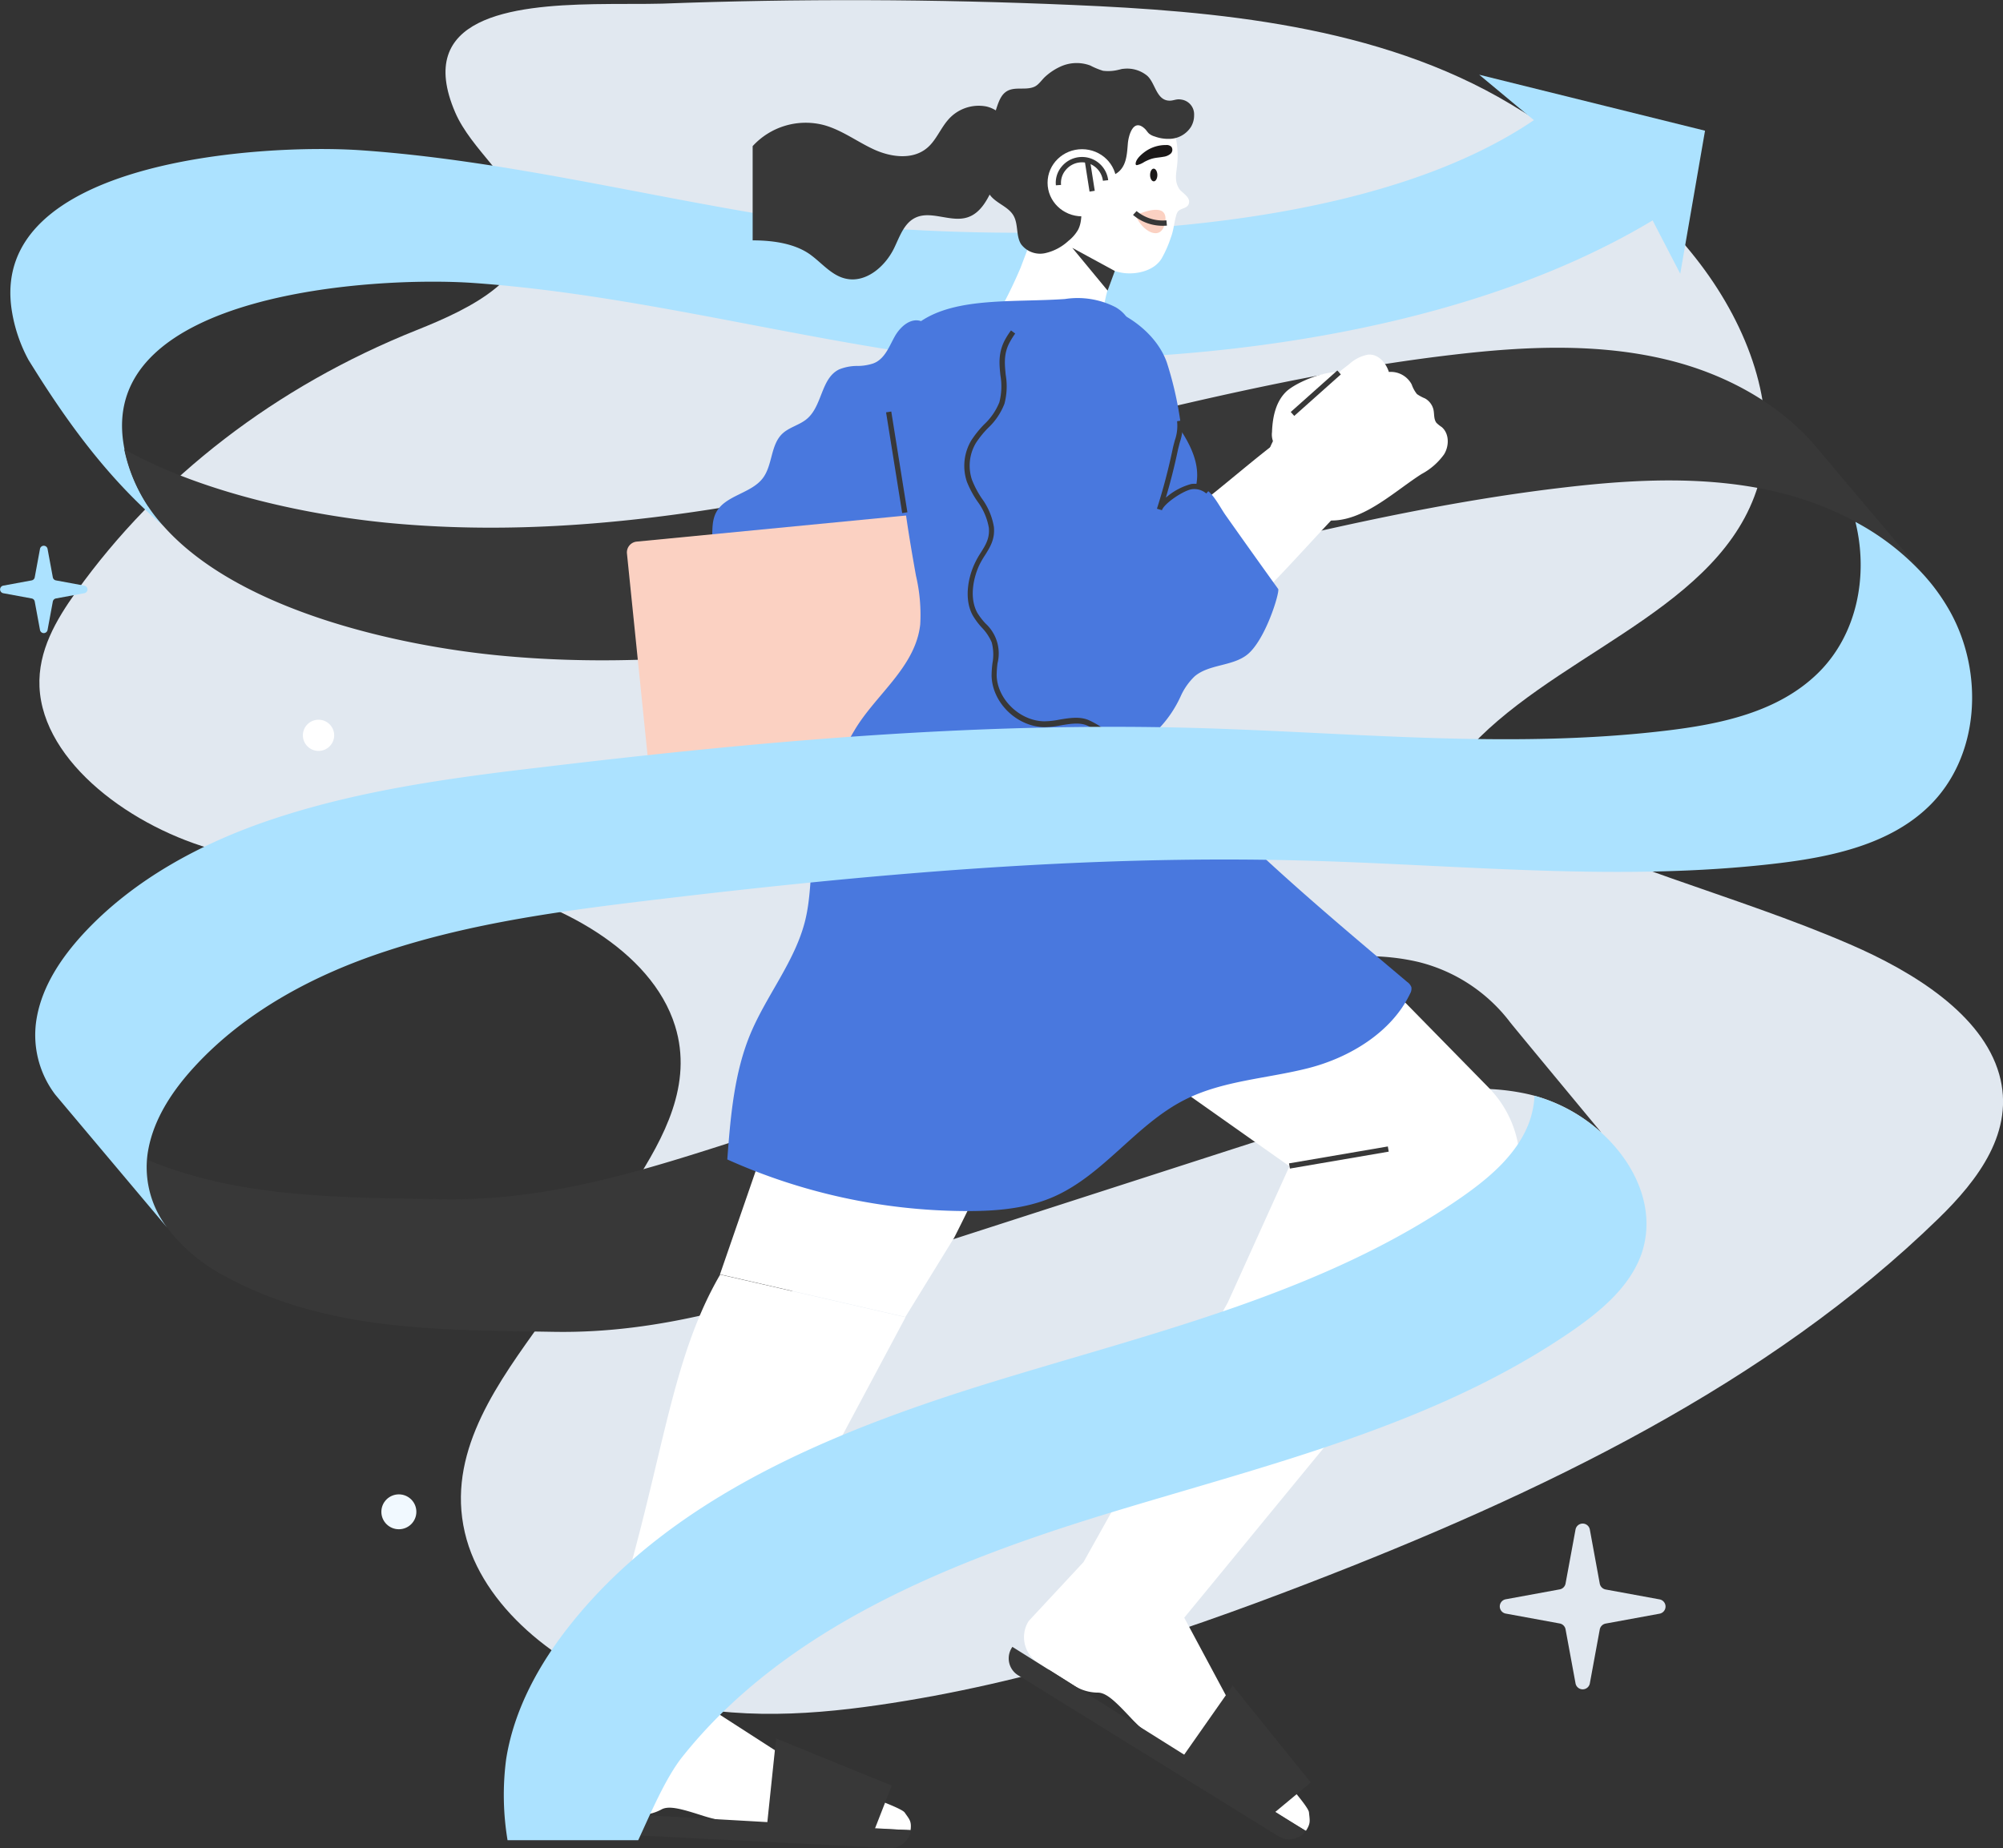 <svg id="Layer_1" data-name="Layer 1" xmlns="http://www.w3.org/2000/svg" viewBox="0 0 380 350.68"><rect x="0" y="0" width="380" height="350.68" fill="#333333" stroke="none"/><defs><style>.cls-1{fill:#e1e8f0;}.cls-2{fill:#ace2ff;}.cls-3{fill:#383838;}.cls-4{fill:#fff;}.cls-5{fill:#4978de;}.cls-6{fill:#fbd1c2;}.cls-7{fill:#1c1919;}.cls-8{fill:#f1f9ff;}</style></defs><title>img_05</title><path class="cls-1" d="M1085.48,419.38c-15.73.29-34.12,2.48-26.39,20.5,3.06,7.14,11.19,12.8,13,20.09,2.76,11.08-9.95,17.13-20.32,21.27-26.63,10.64-49,27.86-64.59,49.68-3.78,5.29-7.24,11.16-6.94,18C980.89,563.33,998,575.78,1014,580s32.11,3.07,48.21,6.15,34.14,12.65,38.62,27.14c3.42,11.07-2.14,21.16-7.78,30q-9.15,14.29-19,28.14c-8.18,11.45-17,24.41-12.76,39.33,3.91,13.67,18.46,24.94,33.42,29.61s30.26,3.85,44.58,1.78c28.8-4.16,55.59-13.09,81.52-23.08,44.49-17.14,87.56-37.94,119.74-69.3,7.42-7.23,14.57-16.5,11.47-27.37-3.24-11.34-16.23-19.39-28.28-24.61-22.22-9.62-46-15-67.26-26.68-2.32-1.27-4.81-2.83-5.74-5.07-1.23-2.93.73-5.59,2.76-7.57,17.64-17.3,47.88-25.8,53.38-50,2.9-12.78-2.33-27.62-11.61-39.84s-22.29-22.09-35.94-30.28c-25.08-15.05-56.36-17.67-83.15-18.82q-39.17-1.69-77.77-.25C1094.9,419.38,1090.32,419.29,1085.48,419.38Z" transform="translate(-972.75 -418.59)"/><path class="cls-2" d="M975,477.6a29.18,29.18,0,0,0,3.16,9.29c.73,1.18,1.47,2.35,2.21,3.52,6.51,10.17,13.82,19.86,23.55,28.12a30.87,30.87,0,0,1-7.55-14.68c-.07-.35-.13-.71-.19-1.07-4.54-28.66,47.72-31.8,66.34-30.5,26,1.83,51.41,8.13,77.11,12.36s103.16,5.17,151.94-27.58l-24.39-18.15c-39,30.1-123,24.78-148.73,20.55s-51.12-10.53-77.11-12.35C1022.67,445.8,970.41,448.94,975,477.6Z" transform="translate(-972.75 -418.59)"/><path class="cls-3" d="M996.32,503.85a30.87,30.87,0,0,0,7.55,14.68c14.45,16.14,44.85,22.61,63.4,24.42,68.31,6.66,134.28-24,202.44-31.89,13.54-1.58,27.43-2.23,40.65,1a61.2,61.2,0,0,1,14.35,5.49A48,48,0,0,1,1338,527.93L1318,504.23h0l-1.3-1.54c-7-7.91-17-13.23-27.53-15.8-13.22-3.24-27.11-2.59-40.64-1-68.17,7.93-134.14,38.55-202.45,31.89C1032.25,516.42,1011.81,512.47,996.32,503.85Z" transform="translate(-972.75 -418.59)"/><path class="cls-3" d="M1000.63,638.64a18.89,18.89,0,0,0,3.8,12.86,32.91,32.91,0,0,0,11,9.25c19.34,10.53,41,10.2,62.4,10.56,20.36.34,38.34-5.5,57.78-11.77l86.1-27.78c13.39-4.33,27.66-8.7,41.38-5.45l.79.2a31.34,31.34,0,0,1,12.68,7c-.26-.31-16.82-20.27-17.36-21l0,0h0a31.24,31.24,0,0,0-17.26-11.36c-13.71-3.25-28,1.12-41.38,5.45l-86.1,27.78c-19.44,6.27-37.42,12.11-57.78,11.77C1037.54,645.81,1018.28,646,1000.63,638.64Z" transform="translate(-972.75 -418.59)"/><path class="cls-4" d="M1216.82,492.85c-2.06,1.95-2.65,4.93-2.75,7.72a3.73,3.73,0,0,0,.41,2.24,2.92,2.92,0,0,0,1.51,1.08,6.33,6.33,0,0,0,5.1-.66,15.22,15.22,0,0,0,3.91-3.47c1.48-1.72,7.19-8.66,3.14-10.29C1225.3,488.33,1218.82,491,1216.82,492.85Z" transform="translate(-972.75 -418.59)"/><path class="cls-5" d="M1156.36,505.16c-1.65,2-3.6,3.87-4.49,6.28-1.35,3.69-.13,8.37-2.91,11.2-1.31,1.34-3.46,2.17-3.78,4-.25,1.43.8,2.8.77,4.25,0,2.14-2.39,4.05-1.63,6.06a4,4,0,0,0,1.55,1.7c1.93,1.36,4.13,2.36,5.9,3.92s3.35,4.22,2.7,6.45l-2.57,3.22-1.63,2c-5.52,6.93-14.63,18.4-15.43,19.65-1.46,2.26-4.4-2.47-6.86-3.66-1.83-.88-4.11-.44-5.92-1.36-3.18-1.62-3-6.14-5.06-9-2.8-3.87-9.6-4.54-10.65-9.16-.55-2.42.86-4.88.71-7.35-.23-3.69-3.86-6.63-3.87-10.33s3.64-6.58,4.44-10.24c.51-2.31-.14-4.88,1-7,1.73-3.21,6.56-3.53,8.8-6.42,1.93-2.49,1.46-6.34,3.77-8.51,1.3-1.21,3.22-1.61,4.59-2.75,3-2.47,2.67-7.72,6.15-9.42a9.13,9.13,0,0,1,3.59-.66,9.58,9.58,0,0,0,2.9-.48c.17-.07.34-.14.51-.23,1.82-1,2.56-3.11,3.56-4.89s2.92-3.55,4.91-2.93c6,1.85,12.56,2.58,14,8.54S1160.29,500.4,1156.36,505.16Z" transform="translate(-972.75 -418.59)"/><path class="cls-6" d="M1165.07,567.2l-66.17,6.41a2.09,2.09,0,0,1-2.29-1.83l-4.92-48.19a2.06,2.06,0,0,1,1.88-2.23l66.17-6.41a2.1,2.1,0,0,1,2.3,1.83L1167,565A2,2,0,0,1,1165.07,567.2Z" transform="translate(-972.75 -418.59)"/><path class="cls-4" d="M1186.75,464.22q-.46,1.11-1,2.25l-.9,2v0c-.48,1.08-.94,2.17-1.35,3.27l-.06.16a26.11,26.11,0,0,0-1,3.48,9.76,9.76,0,0,1-5.88,7.35,10.28,10.28,0,0,1-7.46.36,6.72,6.72,0,0,1-1.44-.73c-.56-.35-1.11-.74-1.71-1.07q-2-1.05-3.82-2.24c-.12-.08-.24-.16-.27-.3a.52.52,0,0,1,.08-.36,88,88,0,0,0,4.43-9c.76-2,1.5-4,2.31-5.95l.24-.6c.38-.91.78-1.81,1.2-2.71a4.63,4.63,0,0,1,1.55-1.91c1.49-1,3.52-1,5.53-.41a18.39,18.39,0,0,1,2.3.8c.74.31,1.45.65,2.09,1A15.58,15.58,0,0,1,1186.75,464.22Z" transform="translate(-972.75 -418.59)"/><path class="cls-4" d="M1198.33,456.67a1.25,1.25,0,0,1-.11.74c-.35.75-1.49.69-2,1.32a2.31,2.31,0,0,0-.35.82c-.38,1.36-.48,2.81-1,4.13a21.39,21.39,0,0,1-1.72,3.92c-1.35,2.3-4.58,3.11-7.19,2.8a12.05,12.05,0,0,1-3.71-1.16h0c-.4-.19-.79-.39-1.18-.61-6.57-3.62-13.62-8.67-16.45-15.73-1.39-3.47-1.8-6.46-.57-10.1,2.53-7.51,11.75-11.48,19.42-10.16a15.57,15.57,0,0,1,1.7.39,15,15,0,0,1,7,4.24h0q.46.51.87,1.05a17,17,0,0,1,3,11.88c-.2,1.64-.48,3,.57,4.42C1197.2,455.24,1198.19,455.85,1198.33,456.67Z" transform="translate(-972.75 -418.59)"/><path class="cls-6" d="M1188.19,459.43c1.21,3.07,4.82,5.09,5.57,1.5S1190.87,458.28,1188.19,459.43Z" transform="translate(-972.75 -418.59)"/><path class="cls-3" d="M1193.42,461.43a8.62,8.62,0,0,1-5.72-2.06l.68-.73a7.79,7.79,0,0,0,5.66,1.76l.09,1C1193.9,461.42,1193.67,461.43,1193.42,461.43Z" transform="translate(-972.75 -418.59)"/><path class="cls-7" d="M1192.32,451.79c0,.66-.3,1.21-.68,1.21s-.7-.53-.7-1.2.29-1.2.67-1.21S1192.31,451.12,1192.32,451.79Z" transform="translate(-972.75 -418.59)"/><path class="cls-7" d="M1191,448.8a4,4,0,0,1,.46-.14c.66-.17,1.36-.19,2-.32a2.6,2.6,0,0,0,1.36-.57,1,1,0,0,0,.16-1.33,1.28,1.28,0,0,0-1-.33,6.72,6.72,0,0,0-4,1.26c-.67.49-1.72,1.38-1.78,2.26a.32.32,0,0,0,.09.27.36.36,0,0,0,.25,0,4.21,4.21,0,0,0,1.3-.58A8.32,8.32,0,0,1,1191,448.8Z" transform="translate(-972.75 -418.59)"/><polygon class="cls-3" points="211.5 51.42 203.43 47.03 210.13 55.14 211.5 51.42"/><path class="cls-3" d="M1196.9,437.49a3.1,3.1,0,0,0-.54-.05c-.57,0-1.13.26-1.7.25-2.6,0-2.71-3.49-4.37-4.81a6,6,0,0,0-4.43-1.23c-.29,0-.56.12-.85.17a8.06,8.06,0,0,1-3,.2,14.39,14.39,0,0,1-2.42-1,7.38,7.38,0,0,0-5.77.26,11.12,11.12,0,0,0-2.72,1.81c-.69.61-1.27,1.58-2.09,1.95-1.76.8-4-.2-5.57,1.09-1.08.85-1.52,2.7-1.94,3.93-.59,1.69.26,3.45-.32,5a4.82,4.82,0,0,1-1.31,1.51,5.8,5.8,0,0,0-1.77,4.23c0,2.12,1.3,3.32,2.52,4.87s3.41,2.13,4.39,3.8.44,3.83,1.45,5.45a4.5,4.5,0,0,0,4.51,1.72,9.52,9.52,0,0,0,4.47-2.34,7.37,7.37,0,0,0,1.85-2.13c.73-1.42.61-3.08.66-4.67s.39-3.33,1.69-4.28,3.2-.77,4.64-1.56c2.19-1.2,2.26-3.68,2.44-5.82.12-1.47,1-4.91,3.21-2.83.31.28.51.67.82.94a3,3,0,0,0,1.08.54,7.33,7.33,0,0,0,2.7.45,4.94,4.94,0,0,0,4.15-2.25,4.26,4.26,0,0,0,.61-2.27A2.82,2.82,0,0,0,1196.9,437.49Z" transform="translate(-972.75 -418.59)"/><ellipse class="cls-4" cx="205.28" cy="34.68" rx="6.54" ry="6.37"/><path class="cls-3" d="M1173.07,453.75a4.74,4.74,0,0,1,1.07-3.52,5,5,0,0,1,8.85,2.55l-1,.11a4,4,0,0,0-7.09-2,3.77,3.77,0,0,0-.85,2.79Z" transform="translate(-972.75 -418.59)"/><rect class="cls-3" x="1178.96" y="448.96" width="1" height="6.04" transform="translate(-1028.5 -230.55) rotate(-8.91)"/><path class="cls-4" d="M1127,609.29c1.13-3.28,2.32-6.6,2.5-10.06.28-5.29-1.82-10.47-1.69-15.77.12-5.13,2.35-10,5.4-14.22a67.38,67.38,0,0,1,8.33-9c2.75-2.6,4.32-5.69,6.47-8.78s4.49-6.38,7.89-8.22c3.25-1.76,7.1-2,10.81-2.24a40.67,40.67,0,0,1,7.32,0,14.26,14.26,0,0,1,5.12,1.53c9.38,5.08,6.47,17.58,5.24,25.82a208.56,208.56,0,0,1-4.67,22.94c-1.75,6.63-5.16,12.27-7.43,18.76a352.21,352.21,0,0,1-18.49,43.34l-9.29,15.1-35.17-8.09Z" transform="translate(-972.75 -418.59)"/><path class="cls-4" d="M1255.13,624.93l-17.53-17.88c-10.15-10.54-21.27-20.16-32.14-30-4.82-4.36-10.1-8.47-14.45-13.26-3.54-3.9-6.58-7-11.77-8.92-8.1-2.94-17.29-.58-23.72,4.79s-6,14.92-3,22.34c2.8,6.86,7.71,12.54,13.21,17.72,2.64,2.48,5.42,4.85,8.16,7.17,4,3.39,8.1,7.13,12.34,11l31.15,22-11.69,25.84-21.47,38.7L1178.31,715l-10.39,11.17a5.71,5.71,0,0,0-.87,3.66,5.82,5.82,0,0,0,2.71,4.34l6.62,4.19a8.58,8.58,0,0,0,4.65,1.41c1.69,0,3.52,1.87,6.45,5a32.68,32.68,0,0,0,6.9,5.53L1220.5,766c.94-1.45.74-1.91.58-3.53s-10.8-12.92-10.8-12.92l-12.86-24,6.43-7.82,31.94-38.9,20.88-26.61A20.65,20.65,0,0,0,1255.13,624.93Z" transform="translate(-972.75 -418.59)"/><path class="cls-5" d="M1147.39,479.59c-1.4.55-1.47.77-1.73,1.54-4.71,13.9-1.69,32.37.86,46.68a32.43,32.43,0,0,1,.81,9.29c-.9,8.07-8.43,13.28-12.43,20a58.69,58.69,0,0,0-8,23.9c-.42,4.07-.41,8.22-1.38,12.2-1.9,7.75-7.32,14.19-10.4,21.56s-3.79,15.75-4.39,23.84a111.37,111.37,0,0,0,44.86,9.79c5.77.05,11.67-.38,16.94-2.66,9.59-4.16,15.66-13.74,25-18.46,7.19-3.65,15.6-4,23.44-6s15.81-6.81,19.3-14.14a1.89,1.89,0,0,0,.24-1.22,2.15,2.15,0,0,0-.8-1c-9.06-7.65-18.16-15.28-26.83-23.27q-6.37-5.88-13-11.53c-3.49-3-7.72-5.23-10.38-9.07-2-2.88-4-7-2.59-10.47a59,59,0,0,0,3.1-9c1.33-5.4,2.43-10.84,3.69-16.25,1.49-6.42,5-10,5.92-14.34.64-2.85.18-6-2.66-10.44a89.51,89.51,0,0,1-7.81-14.44,18.74,18.74,0,0,1-1.17-3.13,15.32,15.32,0,0,0-.53-2.3,6.6,6.6,0,0,0-3.08-3.8,15.77,15.77,0,0,0-9.58-1.54C1165.12,476,1154.23,474.92,1147.39,479.59Z" transform="translate(-972.75 -418.59)"/><path class="cls-4" d="M1242.44,508.54a12.44,12.44,0,0,0,4.27-3.73c1-1.62,1-3.95-.44-5.18a6.7,6.7,0,0,1-1-.8c-.53-.68-.39-1.63-.56-2.46a3.32,3.32,0,0,0-1.62-2.18,7.91,7.91,0,0,1-1.52-.82,6.07,6.07,0,0,1-1-1.83,4.49,4.49,0,0,0-4.33-2.37c-.52-1.67-2-3.5-4-3.28a7.32,7.32,0,0,0-3.53,1.8c-5.74,4.5-13.72,10.38-15.64,17.67-1.53,5.79,3.11,8.76,7.84,11C1228.9,520.07,1236.11,512.58,1242.44,508.54Z" transform="translate(-972.75 -418.59)"/><path class="cls-4" d="M1226.47,516.1c-6,6.26-14.87,16.54-21.72,22q-5.46,4.33-11.24,8.25c-4.3,2.91-9.07,5.74-14.29,5.65a10.61,10.61,0,0,1-9.91-7.12c-1.59-4.42,1-7.52,4.19-10.67,5.09-5.05,11-9.17,17-13.26l10.56-7.3c2.24-1.55,10.36-8.57,14.32-11.44Z" transform="translate(-972.75 -418.59)"/><rect class="cls-3" x="1217.24" y="637.74" width="19.02" height="1" transform="translate(-1062.89 -202.32) rotate(-9.72)"/><path class="cls-5" d="M1165.07,481.6a16.18,16.18,0,0,0-1,1.63c-2.33,4.23.22,7.59-1.08,11.83-.88,2.9-3.78,4.73-5.36,7.33a8.94,8.94,0,0,0-.79,7.46c1.07,3.09,3.84,5.59,4.13,8.84.28,3.09-1.63,4.58-2.77,7.09-1.27,2.82-1.89,6.61-.3,9.42,1,1.81,2.89,3.14,3.58,5.09s0,4.31,0,6.48a9.88,9.88,0,0,0,9.46,9.29c2.57.05,5.78-1.31,8.25-.28,2.29,1,4,2.92,6.64,3.41a8.06,8.06,0,0,0,6.78-2.36,22.13,22.13,0,0,0,4.1-6.05,12.1,12.1,0,0,1,2.7-3.87c2.72-2.28,7-1.88,9.83-4,3.55-2.67,6.35-12,6-12.56q-5-6.95-9.89-13.88c-1-1.4-2-3.44-3.28-4.6a4,4,0,0,0-3.12-.93c-1.63.23-5.59,2.76-6.11,4.35a108,108,0,0,0,3-11.46c.39-1.87,1.13-3.43.83-5.37a67.27,67.27,0,0,0-2.55-11.08c-2.59-7.38-12.33-12.76-20.25-11.3A14.06,14.06,0,0,0,1165.07,481.6Z" transform="translate(-972.75 -418.59)"/><path class="cls-3" d="M1193.24,515.42l-1-.3a112.71,112.71,0,0,0,3-11.41c.11-.53.25-1,.38-1.52a8.3,8.3,0,0,0,.44-3.67l1-.16a9.51,9.51,0,0,1-.46,4.1c-.13.47-.26,1-.37,1.45-.64,3.06-1.41,6.11-2.3,9.11a12.09,12.09,0,0,1,4.82-2.59,4.41,4.41,0,0,1,3.51,1.05l-.66.75a3.5,3.5,0,0,0-2.72-.81c-1.55.21-5.27,2.67-5.7,4Z" transform="translate(-972.75 -418.59)"/><path class="cls-3" d="M1185.7,559.68a11.65,11.65,0,0,1-4.23-2,15.54,15.54,0,0,0-2.52-1.44c-1.43-.6-3.23-.3-5,0a17.35,17.35,0,0,1-3.08.33c-5.25-.1-9.9-4.67-10-9.78a19.79,19.79,0,0,1,.16-2.32,9.06,9.06,0,0,0-.14-4,9.33,9.33,0,0,0-1.89-2.81,13.73,13.73,0,0,1-1.65-2.2c-1.72-3-1-7.09.28-9.87a16.27,16.27,0,0,1,1.21-2.16c.91-1.45,1.69-2.71,1.51-4.69a11.73,11.73,0,0,0-2.16-5,18.82,18.82,0,0,1-2-3.72,9.45,9.45,0,0,1,.84-7.88,19.76,19.76,0,0,1,2.41-3,11.74,11.74,0,0,0,2.91-4.23,12.29,12.29,0,0,0,.2-5.07c-.23-2.14-.46-4.36.91-6.86a15.7,15.7,0,0,1,1.09-1.69l.8.59a15.61,15.61,0,0,0-1,1.58c-1.23,2.22-1,4.19-.8,6.28a12.93,12.93,0,0,1-.24,5.46,12.43,12.43,0,0,1-3.13,4.62,18.4,18.4,0,0,0-2.28,2.82,8.42,8.42,0,0,0-.75,7,18.17,18.17,0,0,0,1.85,3.51,12.65,12.65,0,0,1,2.31,5.44c.21,2.32-.7,3.77-1.66,5.31a16.62,16.62,0,0,0-1.15,2c-1.16,2.56-1.85,6.26-.32,9a12.63,12.63,0,0,0,1.54,2,7.69,7.69,0,0,1,2.27,7.57,20.53,20.53,0,0,0-.16,2.2c.06,4.52,4.33,8.71,9,8.79a15.67,15.67,0,0,0,2.91-.32c1.88-.31,3.82-.63,5.52.08a16.29,16.29,0,0,1,2.68,1.52,10.67,10.67,0,0,0,3.87,1.86Z" transform="translate(-972.75 -418.59)"/><rect class="cls-3" x="1216.44" y="492.64" width="11.84" height="1" transform="translate(-991.01 519.78) rotate(-41.71)"/><polygon class="cls-3" points="241 344.6 248.67 338.23 233.85 319.84 223.35 334.82 241 344.6"/><path class="cls-4" d="M1144.38,762.52c-.9-1.29-15.75-6.1-15.75-6.1l-22.88-14.75,6.46-12.58h0l32.34-60.56-35.17-8.09c-9.3,16-10.7,34.49-19,62.32l.09,0-7.12,20.66-3.21,12.94a5.66,5.66,0,0,0,1,3.62,5.83,5.83,0,0,0,4.49,2.49l7.83.48a8.64,8.64,0,0,0,4.76-1c1.47-.83,4-.06,8,1.22a33.67,33.67,0,0,0,8.74,1.52l30.54,1.17C1145.71,764.17,1145.31,763.86,1144.38,762.52Z" transform="translate(-972.75 -418.59)"/><polygon class="cls-3" points="165.56 348.08 169.18 338.82 147.24 329.88 145.34 348.02 165.56 348.08"/><rect class="cls-3" x="1142.36" y="496.68" width="1" height="19.36" transform="translate(-1038.38 -231.72) rotate(-9.09)"/><path class="cls-3" d="M1164.45,444.65a5.92,5.92,0,0,0-4.59-5.86,7.67,7.67,0,0,0-7.27,2.57c-1.48,1.71-2.31,4-4.06,5.39-2.74,2.22-6.83,1.65-10,.19s-6.09-3.69-9.49-4.62a13.64,13.64,0,0,0-13.5,4v17.88c3.67,0,7.91.54,10.89,2.67,2.23,1.6,4.08,4,6.76,4.59,3.79.87,7.43-2.23,9.15-5.71,1.06-2.16,1.86-4.74,4-5.81,3-1.52,6.8.95,10-.12,2.51-.83,3.84-3.49,4.91-5.9S1164.25,447.41,1164.45,444.65Z" transform="translate(-972.75 -418.59)"/><path class="cls-3" d="M1164.82,731.09h0a3.76,3.76,0,0,0,1.12,5.41L1215.25,767a4,4,0,0,0,5.19-.88l.06-.08Z" transform="translate(-972.75 -418.59)"/><path class="cls-3" d="M1079.83,762.15h0a3.78,3.78,0,0,0,3.61,4.2l58,2.91a4,4,0,0,0,4.12-3.27l0-.1Z" transform="translate(-972.75 -418.59)"/><path class="cls-2" d="M983.25,626.32l2.37,2.82,18.81,22.36a18.89,18.89,0,0,1-3.8-12.86,17.77,17.77,0,0,1,.27-2c1.11-5.89,4.6-11.12,8.69-15.58,9.63-10.51,22.76-17.53,36.46-22,16.42-5.41,33.71-7.68,50.83-9.73,40.65-4.86,81.59-8.52,122.59-7.46,30.2.78,60.53,4.12,90.52.54,10.39-1.24,21.32-3.63,28.72-10.84,9.64-9.38,10.48-25.27,4-36.93a38.44,38.44,0,0,0-3.56-5.28c-.38-.47-.77-.92-1.16-1.37a48,48,0,0,0-13.24-10.37c2.51,10.15.35,21.45-7.18,28.77s-18.33,9.6-28.72,10.84c-30,3.59-60.32.25-90.52-.54-41-1.06-81.94,2.6-122.59,7.46-17.12,2-34.41,4.32-50.82,9.73-13.71,4.51-26.83,11.53-36.46,22-4.09,4.47-7.58,9.69-8.69,15.58A18.71,18.71,0,0,0,983.25,626.32Z" transform="translate(-972.75 -418.59)"/><polygon class="cls-2" points="313.12 41.04 318.77 51.94 323.47 24.8 280.63 14.18 287.73 20.09 313.12 41.04"/><path class="cls-2" d="M1276.55,633.52a31.28,31.28,0,0,0-12.68-7,17.42,17.42,0,0,1-1,5c-2.25,6.1-7.59,10.6-13,14.36-25.89,17.94-57.64,25.39-87.95,34.67s-61.44,21.79-80.91,46.25c-6,7.52-10.77,16.21-12.24,25.63a52.24,52.24,0,0,0,.27,15.34h24.79c2.2-4.71,5.1-11.7,8.36-15.8,19.46-24.45,50.59-37,80.91-46.25s62-16.72,88-34.66c5.42-3.76,10.76-8.26,13-14.36C1287.05,648.38,1283.26,639.62,1276.55,633.52Z" transform="translate(-972.75 -418.59)"/><path class="cls-2" d="M981.77,522.73l1,5.4a.74.74,0,0,0,.58.59l5.41,1a.73.73,0,0,1,0,1.43l-5.41,1a.74.74,0,0,0-.58.59l-1,5.4a.73.73,0,0,1-1.43,0l-1-5.4a.72.72,0,0,0-.58-.59l-5.41-1a.73.73,0,0,1,0-1.43l5.41-1a.72.72,0,0,0,.58-.59l1-5.4A.73.73,0,0,1,981.77,522.73Z" transform="translate(-972.75 -418.59)"/><ellipse class="cls-4" cx="60.43" cy="139.53" rx="2.97" ry="2.96"/><ellipse class="cls-8" cx="75.67" cy="286.87" rx="3.32" ry="3.31"/><path class="cls-1" d="M1274.37,708.85l1.88,10.24a1.41,1.41,0,0,0,1.11,1.11l10.25,1.88a1.38,1.38,0,0,1,0,2.71l-10.25,1.88a1.41,1.41,0,0,0-1.11,1.11L1274.37,738a1.38,1.38,0,0,1-2.72,0l-1.89-10.24a1.38,1.38,0,0,0-1.11-1.11l-10.25-1.88a1.38,1.38,0,0,1,0-2.71l10.25-1.88a1.38,1.38,0,0,0,1.11-1.11l1.89-10.24A1.38,1.38,0,0,1,1274.37,708.85Z" transform="translate(-972.75 -418.59)"/></svg>